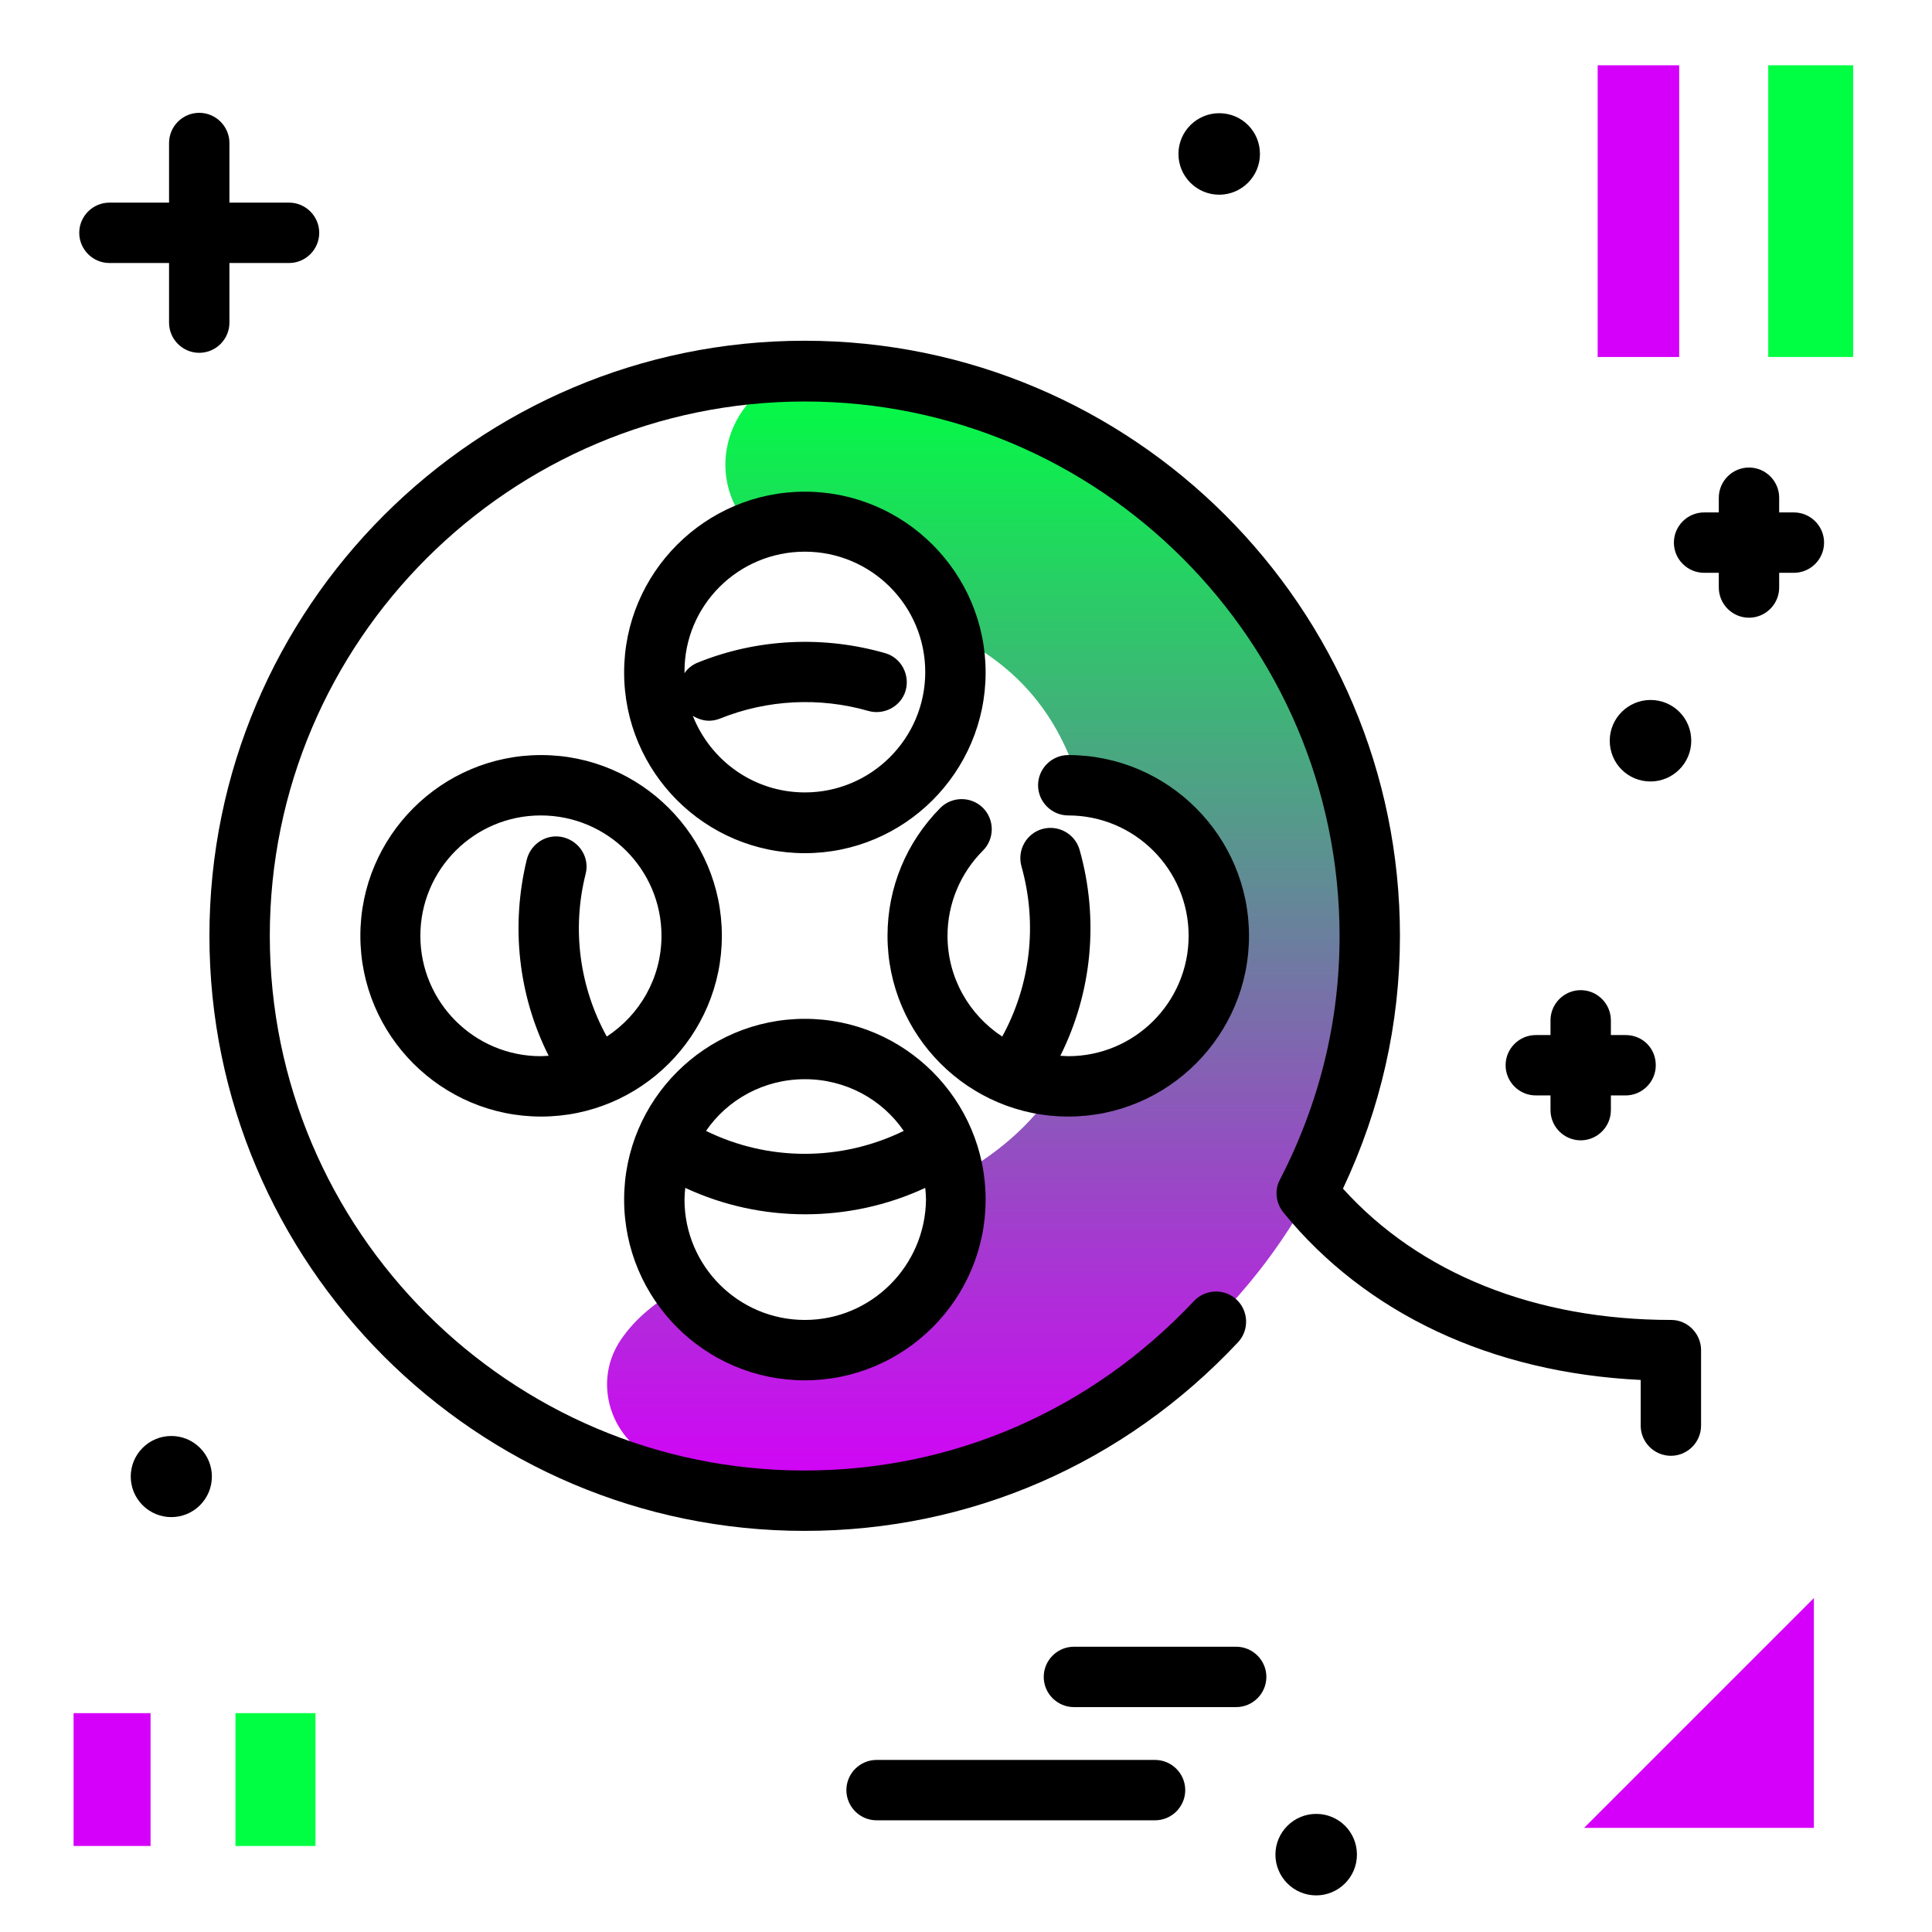<svg version="1.1" id="Layer_1" xmlns="http://www.w3.org/2000/svg" xmlns:xlink="http://www.w3.org/1999/xlink" x="0px" y="0px" viewBox="0 0 512 512" enable-background="new 0 0 512 512" xml:space="preserve">
<linearGradient id="SVGID_1_" gradientUnits="userSpaceOnUse" x1="263.035" y1="396.603" x2="263.035" y2="98.713" class="gradient-element">
	<stop offset="0" class="primary-color-gradient" style="stop-color: rgb(213, 0, 249)"></stop>
	<stop offset="1" class="secondary-color-gradient" style="stop-color: rgb(0, 255, 66)"></stop>
</linearGradient>
<path fill="url(#SVGID_1_)" d="M365.1,246.2c-0.1,81.6-67.2,148-148.8,147.4c-13.7-0.1-26.9-2.1-39.5-5.7
	c-14.1-4-20.5-20.7-12.3-32.8c3.9-5.8,9.5-10.2,16.2-14c7.3,10.1,19.1,16.7,32.4,16.7c22,0,39.9-17.9,39.9-39.9
	c0-1.9-0.1-3.8-0.4-5.6c10.9-6,20.5-13.7,27.4-24.5c1,0.1,1.9,0.1,2.9,0.1c22,0,39.9-17.9,39.9-39.9c0-20.9-16.1-38.1-36.6-39.8
	c-6.8-22.5-20-33.4-34.6-40.6c-4.6-16.9-20.1-29.4-38.5-29.4c-4.9,0-9.6,0.9-14,2.5c-1.5-1.9-2.9-4-4.1-6.3
	c-8.5-16.4,3.6-36.2,22.1-36.2h0.3C299.1,98.3,365.3,164.5,365.1,246.2z"></path>
<path fill="rgb(0, 255, 66)" class="secondary-color" d="M83.6,454v35.2H62.4V454H83.6z M468.6,17.3v77.3h22.5V17.3H468.6z"></path>
<path fill="rgb(213, 0, 249)" class="primary-color" d="M419.8,484.4l60.9-60.9v60.9H419.8z M19.5,454v35.2h20.4V454H19.5z M423.4,17.3v77.3h21.6V17.3H423.4z"></path>
<path fill="#000000" d="M438.8,282.3c0,4.4-3.6,8-8,8h-3.9v3.9c0,4.4-3.6,8-8,8s-8-3.6-8-8v-3.9h-3.9c-4.4,0-8-3.6-8-8s3.6-8,8-8
	h3.9v-3.9c0-4.4,3.6-8,8-8s8,3.6,8,8v3.9h3.9C435.3,274.3,438.8,277.8,438.8,282.3z M327.6,436.4h-43c-4.4,0-8,3.6-8,8s3.6,8,8,8h43
	c4.4,0,8-3.6,8-8S332,436.4,327.6,436.4z M306.1,466.4h-73.8c-4.4,0-8,3.6-8,8s3.6,8,8,8h73.8c4.4,0,8-3.6,8-8
	S310.5,466.4,306.1,466.4z M437.4,185.5c-5.9,0-10.8,4.8-10.8,10.8s4.8,10.8,10.8,10.8c5.9,0,10.8-4.8,10.8-10.8
	S443.4,185.5,437.4,185.5z M348.8,480.7c-5.9,0-10.8,4.8-10.8,10.8c0,5.9,4.8,10.8,10.8,10.8c5.9,0,10.8-4.8,10.8-10.8
	C359.6,485.5,354.8,480.7,348.8,480.7z M76.6,53.7H60.8V37.9c0-4.4-3.6-8-8-8s-8,3.6-8,8v15.8H29c-4.4,0-8,3.6-8,8s3.6,8,8,8h15.8
	v15.8c0,4.4,3.6,8,8,8s8-3.6,8-8V69.7h15.8c4.4,0,8-3.6,8-8S81,53.7,76.6,53.7z M475.4,135.8h-3.9v-3.9c0-4.4-3.6-8-8-8s-8,3.6-8,8
	v3.9h-3.9c-4.4,0-8,3.6-8,8s3.6,8,8,8h3.9v3.9c0,4.4,3.6,8,8,8s8-3.6,8-8v-3.9h3.9c4.4,0,8-3.6,8-8S479.8,135.8,475.4,135.8z
	 M37.8,383.7c-4.2,4.2-4.2,11,0,15.2s11,4.2,15.2,0c4.2-4.2,4.2-11,0-15.2C48.8,379.5,42,379.5,37.8,383.7z M323.1,51.6
	c5.9,0,10.8-4.8,10.8-10.8s-4.8-10.8-10.8-10.8c-5.9,0-10.8,4.8-10.8,10.8S317.2,51.6,323.1,51.6z"></path>
<path d="M213.3,226.1c26.4,0,47.9-21.5,47.9-47.9s-21.5-47.9-47.9-47.9s-47.9,21.5-47.9,47.9S186.8,226.1,213.3,226.1z M213.3,146.2
	c17.6,0,31.9,14.3,31.9,31.9s-14.3,31.9-31.9,31.9c-13.5,0-25-8.4-29.7-20.3c1.3,0.8,2.8,1.3,4.3,1.3c1,0,2-0.2,3-0.6
	c12.4-5,26.3-5.7,39.2-2c4.2,1.2,8.7-1.2,9.9-5.4c1.2-4.2-1.2-8.7-5.4-9.9c-16.3-4.7-33.9-3.9-49.7,2.5c-1.5,0.6-2.7,1.6-3.5,2.8
	c0-0.1,0-0.2,0-0.3C181.3,160.5,195.6,146.2,213.3,146.2z M95.5,248c0,26.4,21.5,47.9,47.9,47.9s47.9-21.5,47.9-47.9
	s-21.5-47.9-47.9-47.9S95.5,221.6,95.5,248z M175.3,248c0,11.2-5.8,21-14.5,26.7c-7.2-13.1-9.3-28.4-5.6-43.1
	c1.1-4.3-1.6-8.6-5.9-9.7s-8.6,1.6-9.7,5.9c-4.3,17.7-2.2,36.1,5.8,52c-0.7,0-1.4,0.1-2.1,0.1c-17.6,0-31.9-14.3-31.9-31.9
	s14.3-31.9,31.9-31.9C161,216.1,175.3,230.4,175.3,248z M450.8,357.8v20c0,4.4-3.6,8-8,8s-8-3.6-8-8v-12.1
	c-39.4-1.9-72.8-17.5-94.7-44.4c-2-2.5-2.4-5.9-0.9-8.7c10.5-20.3,15.8-42,15.8-64.5c0-78.1-63.6-141.7-141.7-141.7
	S71.5,169.9,71.5,248s63.6,141.7,141.7,141.7c39.4,0,76-16,103.2-44.9c3-3.2,8.1-3.4,11.3-0.4c3.2,3,3.4,8.1,0.4,11.3
	c-30.2,32.2-71,50-114.9,50c-87,0-157.7-70.8-157.7-157.7c0-87,70.8-157.7,157.7-157.7C300.2,90.3,371,161,371,248
	c0,23.3-5.1,45.8-15.1,67c20.3,22.5,51,34.8,87,34.8C447.2,349.8,450.8,353.4,450.8,357.8z M213.3,365.8c26.4,0,47.9-21.5,47.9-47.9
	S239.7,270,213.3,270s-47.9,21.5-47.9,47.9S186.8,365.8,213.3,365.8z M213.3,349.8c-17.6,0-31.9-14.3-31.9-31.9c0-1,0.1-2.1,0.2-3.1
	c10.1,4.7,20.9,7,31.8,7c10.8,0,21.7-2.3,31.8-7c0.1,1,0.2,2.1,0.2,3.1C245.2,335.5,230.9,349.8,213.3,349.8z M213.3,286
	c10.9,0,20.5,5.4,26.2,13.7c-16.6,8.1-35.9,8.1-52.4,0C192.8,291.4,202.4,286,213.3,286z M283.1,295.9c-26.4,0-47.9-21.5-47.9-47.9
	c0-12.8,5-24.8,14-33.9c3.1-3.1,8.2-3.1,11.3,0c3.1,3.1,3.1,8.2,0,11.3c-6,6-9.4,14.1-9.4,22.6c0,11.2,5.8,21,14.5,26.7
	c7.5-13.7,9.4-29.8,5.1-45.1c-1.2-4.3,1.3-8.7,5.5-9.9c4.3-1.2,8.7,1.3,9.9,5.5c5.2,18.4,3.3,37.8-5.1,54.6c0.7,0,1.4,0.1,2.1,0.1
	c17.6,0,31.9-14.3,31.9-31.9s-14.3-31.9-31.9-31.9c-4.4,0-8-3.6-8-8s3.6-8,8-8c26.4,0,47.9,21.5,47.9,47.9S309.5,295.9,283.1,295.9z
	"></path>
</svg>